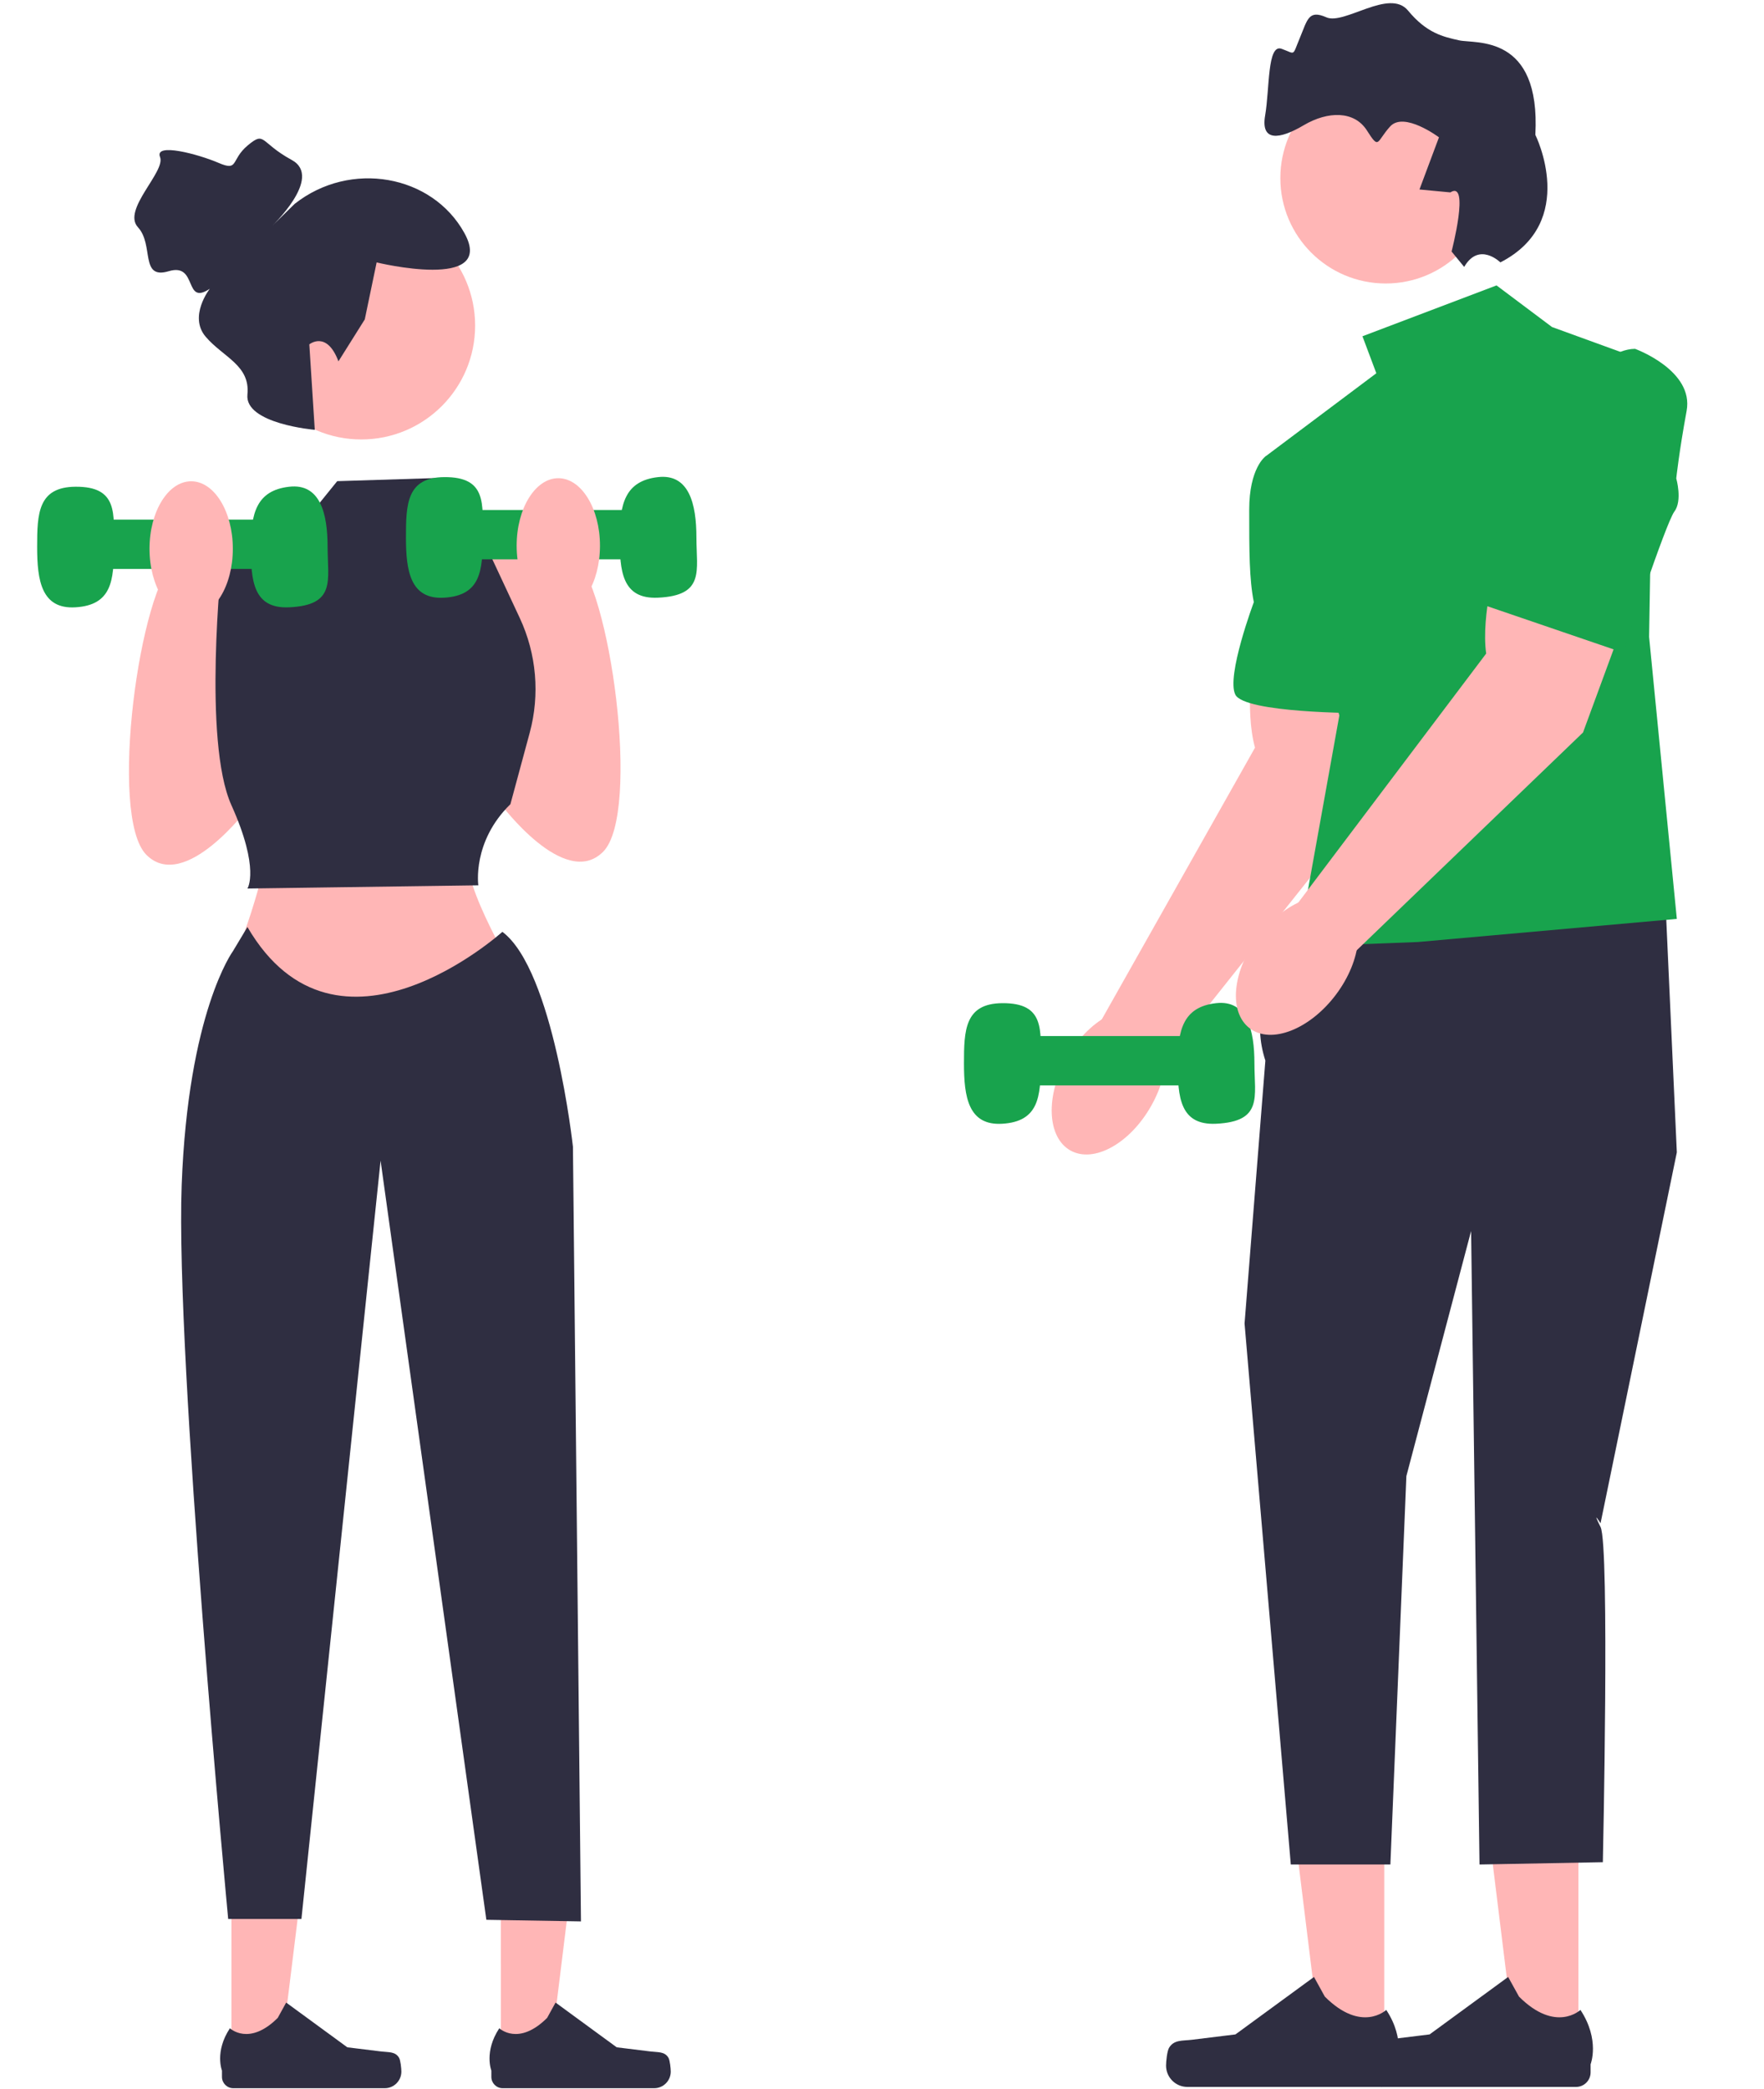 <?xml version="1.0"?>
<svg width="550.04" height="651.247" xmlns="http://www.w3.org/2000/svg" xmlns:svg="http://www.w3.org/2000/svg">
 <g class="layer">
  <title>Layer 1</title>
  <g id="svg_2">
   <polygon fill="#ffb6b6" id="svg_3" points="72.173,641.858 87.425,641.857 94.68,583.026 72.169,583.028 72.173,641.858 "/>
   <path d="m124.43,641.51l0,0c0.47,0.8 0.72,3.38 0.72,4.31l0,0c0,2.86 -2.31,5.18 -5.17,5.18l-47.24,0c-1.95,0 -3.53,-1.58 -3.53,-3.53l0,-1.97s-2.34,-5.91 2.48,-13.19c0,0 5.97,5.7 14.91,-3.23l2.63,-4.78l19.07,13.95l10.58,1.3c2.31,0.29 4.36,-0.04 5.55,1.96l0,0z" fill="#2f2e41" id="svg_4"/>
  </g>
  <g id="svg_5">
   <polygon fill="#ffb6b6" id="svg_6" points="156.173,641.858 171.425,641.857 178.68,583.026 156.169,583.028 156.173,641.858 "/>
   <path d="m208.43,641.51l0,0c0.47,0.8 0.72,3.38 0.72,4.31l0,0c0,2.86 -2.31,5.18 -5.17,5.18l-47.24,0c-1.95,0 -3.53,-1.58 -3.53,-3.53l0,-1.97s-2.34,-5.91 2.48,-13.19c0,0 5.97,5.7 14.91,-3.23l2.63,-4.78l19.07,13.95l10.58,1.3c2.31,0.29 4.36,-0.04 5.55,1.96l0,0z" fill="#2f2e41" id="svg_7"/>
  </g>
  <path d="m150.05,173.55s17.56,-8 28.78,0s21.22,80 9.22,92c-12,12 -32,-15 -32,-15l-6,-77z" fill="#ffb6b6" id="svg_8"/>
  <path d="m83.65,174.5s-17.56,-8 -28.78,0s-21.22,80 -9.22,92s32,-15 32,-15l6,-77z" fill="#ffb6b6" id="svg_9"/>
  <path d="m84.15,263s-6,27 -13,39l51,30l40,-26s-19,-31 -16,-40l-62,-3z" fill="#ffb6b6" id="svg_10"/>
  <g id="svg_11">
   <polygon fill="#ffb6b6" id="svg_12" points="431.627,638.86 412.04,638.858 402.722,563.308 431.631,563.31 431.627,638.86 "/>
   <path d="m364.52,638.42l0,0c-0.61,1.02 -0.93,4.34 -0.93,5.53l0,0c0,3.67 2.97,6.65 6.65,6.65l60.65,0c2.51,0 4.54,-2.03 4.54,-4.54l0,-2.52s3,-7.59 -3.18,-16.95c0,0 -7.68,7.33 -19.15,-4.14l-3.38,-6.13l-24.49,17.91l-13.58,1.67c-2.97,0.36 -5.6,-0.06 -7.13,2.52l0,0z" fill="#2f2e41" id="svg_13"/>
  </g>
  <g id="svg_14">
   <polygon fill="#ffb6b6" id="svg_15" points="492.171,638.86 472.585,638.858 463.267,563.308 492.175,563.31 492.171,638.86 "/>
   <path d="m425.06,638.42l0,0c-0.61,1.02 -0.93,4.34 -0.93,5.53l0,0c0,3.67 2.98,6.65 6.65,6.65l60.66,0c2.5,0 4.53,-2.03 4.53,-4.54l0,-2.52s3,-7.59 -3.17,-16.95c0,0 -7.68,7.33 -19.15,-4.14l-3.39,-6.13l-24.49,17.91l-13.57,1.67c-2.97,0.36 -5.61,-0.06 -7.14,2.52l0,0z" fill="#2f2e41" id="svg_16"/>
  </g>
  <g id="svg_17">
   <path d="m390.88,203.03s-2.84,18.26 0.45,30.05l-48.25,85.54l18.77,13.68l62.67,-78.85l8.69,-38.96l-42.33,-11.46z" fill="#ffb6b6" id="svg_18"/>
   <path d="m333.75,358.65c-7.28,-4.11 -7.8,-16.99 -1.15,-28.78c6.65,-11.79 17.94,-18.02 25.22,-13.91c7.28,4.11 7.8,16.99 1.15,28.78c-6.65,11.79 -17.94,18.02 -25.22,13.91z" fill="#ffb6b6" id="svg_19"/>
  </g>
  <path d="m409.7,290.07s-23.07,16.28 -15.14,40.57l-6.49,81.96l14.42,168.66l31.05,0l4.99,-121.09l20.18,-76.4l2.62,197.49l38.46,-0.72s2.17,-98.74 -0.72,-104.51c-2.88,-5.77 0,-1.14 0,-1.14l23.79,-115.64l-3.6,-79.27l-109.56,10.09z" fill="#2f2e41" id="svg_20"/>
  <polygon fill="#18a34d" id="svg_21" points="466.639,88.975 424.834,104.832 429.159,116.364 394.562,142.312 417.626,223.039 404.653,295.116 442.133,293.674 522.859,286.466 514.21,198.532 515.651,113.481 483.937,101.949 466.639,88.975 "/>
  <path d="m405.37,140.15l-10.81,2.16s-5.04,3.61 -5.04,16.58s0,21.62 1.44,28.83c0,0 -8.65,23.07 -5.77,28.83c2.88,5.77 38.92,5.77 38.92,5.77l-18.74,-82.17z" fill="#18a34d" id="svg_22"/>
  <path d="m464.95,55.52c0,18.15 -14.71,32.86 -32.86,32.86c-18.15,0 -32.86,-14.71 -32.86,-32.86c0,-18.14 14.71,-32.86 32.86,-32.86s32.86,14.72 32.86,32.86z" fill="#ffb6b6" id="svg_23"/>
  <path d="m452.62,78.41s5.82,-22.37 -0.38,-18.43l-9.63,-0.91l6.08,-16.26s-10.88,-8.16 -15.22,-3.39c-4.34,4.77 -3.3,7.46 -7.24,1.26s-12.18,-6.09 -19.73,-1.63c-7.55,4.47 -13.45,5.2 -12.01,-3.08c1.43,-8.28 0.63,-22.36 5.11,-20.76c4.48,1.6 3.25,2.5 5.67,-3.29s2.72,-8.99 8.31,-6.52s19.65,-9.14 25.46,-2.11c5.81,7.03 10.88,8.16 15.95,9.29s25.46,-2.12 23.75,29.45c0,0 13.61,27.2 -10.9,39.77c0,0 -6.65,-6.57 -11.29,1.41l-3.93,-4.8z" fill="#2f2e41" id="svg_24"/>
  <path d="m137.15,149l-32,1l-17,21l-19,4s-6,56 3,76s5,26 5,26l72,-1s-2,-13.58 10,-25.29l6.02,-22.27c3.22,-11.91 2.12,-24.57 -3.09,-35.75l-12.93,-27.69l-11,-4l-1,-12z" fill="#2f2e41" id="svg_25"/>
  <path d="m77.15,289l-4.5,7.5s-14,19 -16,73s14.5,228.74 14.5,228.74l22.84,0l24.68,-236.41l32.98,236.67l29.5,0.5l-2.5,-241.5s-6,-55 -22,-67c0,0 -51.5,46.5 -79.5,-1.5z" fill="#2f2e41" id="svg_26"/>
  <g id="svg_27">
   <path d="m35.51,170.53c0,10.38 -0.63,18.11 -11.97,18.8c-10.64,0.65 -11.96,-8.42 -11.96,-18.8s0.25,-18.71 11.96,-18.79c13.34,-0.1 11.97,8.41 11.97,18.79z" fill="#18a34d" id="svg_28"/>
   <path d="m102.15,170.53c0,10.38 2.73,18.11 -11.96,18.8c-11.3,0.53 -11.96,-8.42 -11.96,-18.8s1.66,-17.63 11.96,-18.79c9.69,-1.1 11.96,8.41 11.96,18.79z" fill="#18a34d" id="svg_29"/>
   <rect fill="#18a34d" height="15.38" id="svg_30" width="66.65" x="25.25" y="161.99"/>
  </g>
  <g id="svg_31">
   <path d="m150.51,167.53c0,10.38 -0.63,18.11 -11.97,18.8c-10.64,0.65 -11.96,-8.42 -11.96,-18.8s0.25,-18.71 11.96,-18.79c13.34,-0.1 11.97,8.41 11.97,18.79z" fill="#18a34d" id="svg_32"/>
   <path d="m217.15,167.53c0,10.38 2.73,18.11 -11.96,18.8c-11.3,0.53 -11.96,-8.42 -11.96,-18.8s1.66,-17.63 11.96,-18.79c9.69,-1.1 11.96,8.41 11.96,18.79z" fill="#18a34d" id="svg_33"/>
   <rect fill="#18a34d" height="15.38" id="svg_34" width="66.65" x="140.25" y="158.99"/>
  </g>
  <g id="svg_35">
   <path d="m324.51,331.53c0,10.38 -0.63,18.11 -11.97,18.8c-10.64,0.65 -11.96,-8.42 -11.96,-18.8s0.25,-18.71 11.96,-18.79c13.34,-0.1 11.97,8.41 11.97,18.79z" fill="#18a34d" id="svg_36"/>
   <path d="m391.15,331.53c0,10.38 2.73,18.11 -11.96,18.8c-11.3,0.53 -11.96,-8.42 -11.96,-18.8s1.66,-17.63 11.96,-18.79c9.69,-1.1 11.96,8.41 11.96,18.79z" fill="#18a34d" id="svg_37"/>
   <rect fill="#18a34d" height="15.38" id="svg_38" width="66.65" x="314.25" y="322.99"/>
  </g>
  <ellipse cx="174.09" cy="170.12" fill="#ffb6b6" id="svg_39" rx="12.99" ry="21.04"/>
  <circle cx="112.65" cy="101.5" fill="#ffb6b6" id="svg_40" r="35.5"/>
  <path d="m105.53,112.65l8.21,-13.07l3.7,-17.77s37.42,9.12 27.38,-9.13c-10.04,-18.25 -35.59,-22.81 -52.93,-9.13l-7.48,7.31s16.6,-15.52 6.56,-20.99c-10.04,-5.48 -8.21,-9.13 -13.69,-4.57c-5.47,4.57 -2.73,8.22 -9.12,5.48c-6.39,-2.74 -20.08,-6.39 -18.26,-1.83s-11.94,16.43 -6.88,21.91s0.5,16.42 9.62,13.68c9.13,-2.73 4.57,10.96 12.78,5.48c0,0 -6.74,8.59 -1.27,14.98s13.92,8.87 13,18s21,11 21,11l-1.7,-26.64s5.43,-4.45 9.08,5.29z" fill="#2f2e41" id="svg_41"/>
  <g id="svg_42">
   <path d="m466.95,173.91s-5.23,17.72 -3.54,29.84l-59.16,78.39l16.78,16.05l72.58,-69.84l13.78,-37.47l-40.44,-16.97z" fill="#ffb6b6" id="svg_43"/>
   <path d="m389.68,320.58c-6.67,-5.04 -5.47,-17.87 2.68,-28.68c8.16,-10.81 20.17,-15.48 26.84,-10.44c6.67,5.04 5.47,17.87 -2.68,28.68c-8.16,10.81 -20.17,15.48 -26.84,10.44z" fill="#ffb6b6" id="svg_44"/>
  </g>
  <path d="m509.83,108.75s18.43,6.68 16.08,19.36c-2.34,12.68 -3.23,21.04 -3.23,21.04c0,0 2,6.92 -0.61,10.37s-15.98,43.93 -15.98,43.93l-48.11,-16.44s28.21,-78.05 51.85,-78.26z" fill="#18a34d" id="svg_45"/>
  <path d="m72.6,171.07c0,11.62 -5.81,21.04 -12.99,21.04c-7.18,0 -12.99,-9.42 -12.99,-21.04c0,-11.62 5.81,-21.03 12.99,-21.03s12.99,9.41 12.99,21.03z" fill="#ffb6b6" id="svg_47"/>
 </g>
</svg>